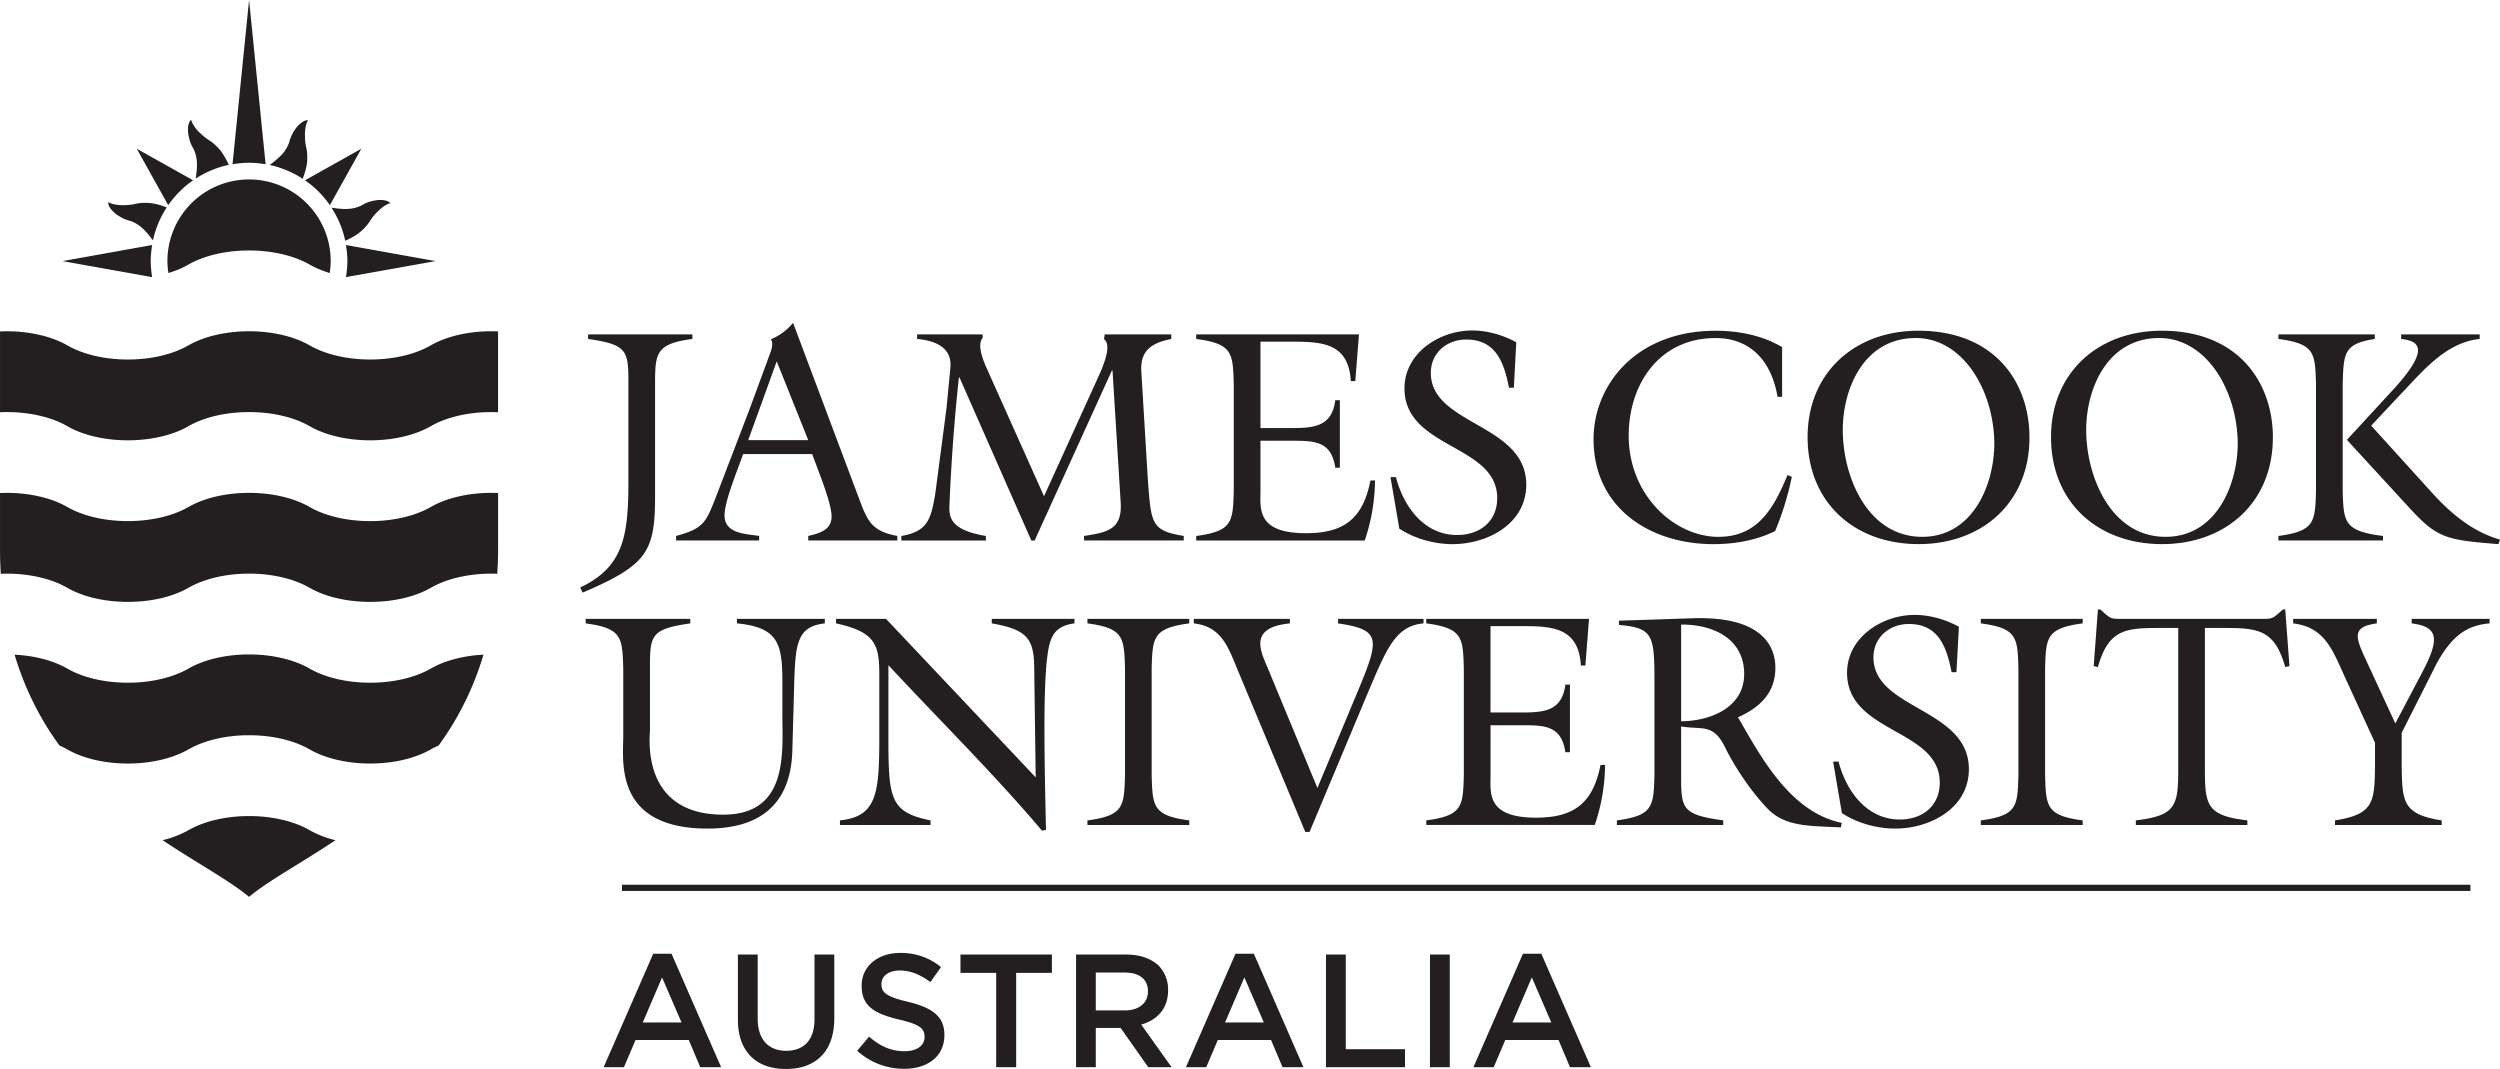 <svg xmlns="http://www.w3.org/2000/svg" width="130.16" height="55.656" viewBox="0 0 122.025 52.178"><defs><clipPath id="a"><path d="M99.713 240.803h100.346v44.788H99.713v-44.788z"/></clipPath></defs><g clip-path="url(#a)" transform="matrix(1.25 0 0 -1.25 -126.75 355.742)"><path d="M125.938 269.595c0 1.302-.024 1.54-1.574 1.763v.178h4.072v-.178c-1.42-.189-1.457-.544-1.457-1.763v-4.237c.013-2.296-.259-2.805-2.828-3.905l-.095.201c1.74.817 1.882 2.094 1.882 4.224v3.717zM130.416 266.862c-.2-.592-.724-1.824-.724-2.391 0-.722.818-.722 1.351-.805v-.177H127.8v.177c1.054.284 1.16.52 1.526 1.445l1.337 3.49.711 1.93c.106.308.26.59.13.816.32.13.615.343.864.639l2.604-6.935c.32-.864.521-1.207 1.467-1.385v-.177h-3.479v.177c.414.095.912.226.912.757 0 .498-.45 1.61-.758 2.439h-2.698zm1.313 3.62l-1.113-3.075h2.344l-1.23 3.076zM142.167 265.216l2.142 4.71c.296.65.462 1.243.201 1.42l.025.19h2.601v-.178c-.756-.154-1.217-.438-1.17-1.266l.26-4.308c.13-1.645.13-1.906 1.396-2.119v-.177h-3.892v.177c.911.143 1.49.25 1.431 1.29l-.32 5.172h-.023l-3.017-6.639h-.13l-2.805 6.367h-.023a75.99 75.99 0 0 1-.368-4.957c-.023-.462-.012-.996 1.421-1.233v-.177h-3.3v.177c1.052.178 1.157.687 1.324 1.645l.437 3.326.154 1.61c.072.781-.603 1.053-1.3 1.112v.178h2.555l.011-.13c-.26-.272.06-.983.142-1.172l2.248-5.018zM148.11 263.665c1.421.19 1.432.545 1.466 1.764v4.166c-.034 1.22-.045 1.574-1.466 1.763v.178h6.355l-.143-1.822h-.176c-.084 1.526-1.185 1.538-2.379 1.538h-1.148v-3.373h1.23c.887 0 1.562.071 1.692 1.088h.178v-2.638h-.178c-.154 1.04-.805 1.054-1.692 1.054h-1.23v-1.942c0-.697-.166-1.668 1.775-1.668 1.491 0 2.224.566 2.52 2.06h.177a7.458 7.458 0 0 0-.401-2.345h-6.58v.177zM160.513 269.453h-.19c-.188.96-.496 1.882-1.667 1.882-.76 0-1.385-.52-1.385-1.302 0-2.047 3.727-1.976 3.727-4.367 0-1.526-1.515-2.32-2.875-2.32-.723 0-1.48.213-2.082.604l-.345 2.012h.213c.295-1.137 1.089-2.26 2.39-2.26.875 0 1.564.52 1.564 1.443 0 2.106-3.621 1.917-3.621 4.284 0 1.385 1.372 2.26 2.637 2.26.604 0 1.208-.177 1.729-.46l-.095-1.776zM170.988 269.098h-.178c-.225 1.338-1.007 2.295-2.426 2.295-2.166 0-3.386-1.774-3.386-3.81 0-2.332 1.787-3.952 3.505-3.952 1.548 0 2.164 1.135 2.697 2.413l.167-.07a11.364 11.364 0 0 0-.652-2.119c-.757-.367-1.574-.509-2.415-.509-2.474 0-4.675 1.42-4.675 4.095 0 2.107 1.646 4.237 4.77 4.237.9 0 1.811-.178 2.593-.639v-1.94zM180.647 267.512c0-2.545-1.846-4.165-4.332-4.165-2.496 0-4.332 1.62-4.332 4.176 0 2.522 1.847 4.156 4.32 4.156 3.03 0 4.344-2.06 4.344-4.167m-7.29.296c0-1.834.97-4.177 3.1-4.177 1.952 0 2.818 1.988 2.818 3.68-.036 2.096-1.255 4.083-3.066 4.083-2.036 0-2.852-1.987-2.852-3.586M190.151 267.512c0-2.545-1.846-4.165-4.33-4.165-2.498 0-4.332 1.62-4.332 4.176 0 2.522 1.847 4.156 4.32 4.156 3.03 0 4.343-2.06 4.343-4.167m-7.29.296c0-1.834.97-4.177 3.1-4.177 1.954 0 2.818 1.988 2.818 3.68-.036 2.096-1.255 4.083-3.066 4.083-2.034 0-2.852-1.987-2.852-3.586M192.878 265.43c.035-1.22.047-1.575 1.574-1.765v-.177h-4.084v.177c1.42.19 1.433.545 1.468 1.764v4.166c-.035 1.22-.047 1.574-1.468 1.763v.178h3.763v-.178c-1.206-.189-1.218-.544-1.253-1.763v-4.166zm5.349 6.106v-.178c-1.35-.142-2.248-1.29-3.124-2.2l-1.113-1.185 2.403-2.65c.722-.793 1.575-1.503 2.627-1.799l-.06-.178c-2.058.166-2.39.225-3.503 1.444l-2.414 2.628 1.906 2.07c1.242 1.396 1.005 1.788.212 1.87v.178h3.066zM133.607 260.428v-.177c-1.077-.118-1.148-.782-1.195-2.344l-.072-2.59c-.034-1.529-.686-3.078-3.313-3.078-3.668 0-3.29 2.651-3.29 3.597v2.651c-.036 1.22-.048 1.574-1.468 1.764v.177h4.084v-.177c-1.55-.225-1.574-.462-1.574-1.764v-2.426c0-.225-.38-3.279 2.863-3.279 2.557 0 2.308 2.438 2.308 3.883v1.242c0 1.503-.118 2.19-1.775 2.344v.177h3.432zM141.842 254.239l-.059 4.32c-.012 1.124-.319 1.456-1.657 1.693v.177h3.23v-.177c-.817-.107-.97-.557-1.064-1.327-.166-1.3-.107-4.154-.048-6.734l-.153-.036c-1.894 2.237-4 4.309-6 6.464v-2.18c0-2.934-.07-3.537 1.645-3.88v-.18h-3.538v.18c1.597.164 1.537 1.255 1.537 3.94v1.775c0 1.184-.189 1.646-1.69 1.978v.177h1.951l5.846-6.19zM146.37 254.32c.035-1.217.049-1.573 1.468-1.762v-.178h-3.976v.178c1.419.189 1.432.545 1.467 1.763v4.166c-.035 1.22-.048 1.574-1.467 1.765v.177h3.976v-.177c-1.419-.191-1.433-.544-1.468-1.765v-4.166zM156.986 260.428v-.177c-1.113-.095-1.456-1.03-2.189-2.746l-2.262-5.397h-.165l-2.674 6.402c-.356.866-.628 1.623-1.681 1.741v.177h3.752v-.177c-1.669-.166-1.125-1.113-.817-1.859l1.893-4.568 1.398 3.35c1.016 2.426 1.206 2.816-.593 3.077v.177h3.338zM157.092 252.559c1.422.188 1.433.544 1.468 1.762v4.167c-.035 1.22-.046 1.574-1.468 1.764v.177h6.356l-.142-1.823h-.177c-.084 1.528-1.185 1.539-2.38 1.539h-1.147v-3.373h1.231c.886 0 1.562.07 1.692 1.089h.178v-2.64h-.178c-.154 1.04-.806 1.053-1.692 1.053h-1.23v-1.941c0-.697-.167-1.668 1.775-1.668 1.49 0 2.224.568 2.52 2.059h.177a7.44 7.44 0 0 0-.402-2.344h-6.58v.179zM166.003 257.99c0 1.812-.06 2.083-1.385 2.202v.165l2.888.095c2.982.095 3.219-1.361 3.219-1.93 0-.993-.615-1.561-1.467-1.941l.059-.082c.91-1.597 2.047-3.633 4-4.037l-.036-.176c-1.254.06-2.177.023-2.863.733-.782.817-1.397 1.858-1.645 2.369-.474.98-.9.696-1.728.84v-1.907c0-1.302.022-1.538 1.644-1.762v-.18h-4.153v.18c1.419.188 1.43.544 1.467 1.762v3.67zm1.042-1.562c1.136.01 2.462.533 2.462 1.846 0 1.386-1.22 1.942-2.462 1.93v-3.776zM177.796 258.345h-.19c-.188.96-.497 1.883-1.667 1.883-.758 0-1.384-.52-1.384-1.303 0-2.047 3.726-1.976 3.726-4.368 0-1.525-1.515-2.318-2.875-2.318-.722 0-1.481.212-2.084.604l-.342 2.01h.212c.297-1.136 1.089-2.26 2.392-2.26.875 0 1.56.52 1.56 1.443 0 2.107-3.62 1.918-3.62 4.286 0 1.385 1.372 2.26 2.638 2.26.604 0 1.208-.177 1.729-.462l-.095-1.775zM181.257 254.32c.035-1.217.048-1.573 1.468-1.762v-.178h-3.978v.178c1.422.189 1.433.545 1.469 1.763v4.166c-.036 1.22-.047 1.574-1.47 1.765v.177h3.979v-.177c-1.42-.191-1.433-.544-1.468-1.765v-4.166zM190.54 260.795h.094l.166-2.213-.166-.036c-.414 1.469-1.064 1.527-2.425 1.527h-.712v-5.468c0-1.466.072-1.858 1.658-2.046v-.18H184.8v.18c1.585.188 1.656.58 1.656 2.046v5.468h-.71c-1.361 0-2.012-.058-2.427-1.527l-.164.036.164 2.213h.096l.118-.106c.296-.273.344-.261.734-.261h5.42c.39 0 .438-.012.735.26l.118.107zM198.614 260.428v-.177c-1.03-.083-1.538-.65-2.036-1.504l-1.396-2.768v-1.34c.024-1.359.047-1.845 1.562-2.08v-.18h-4.167v.18c1.516.235 1.54.721 1.563 2.08v.95l-1.23 2.685c-.45.994-.77 1.835-1.966 1.977v.177h3.267v-.177c-.971-.13-.84-.52-.46-1.35l1.182-2.556 1.029 1.953c.734 1.373.64 1.822-.39 1.953v.177h3.042zM125.687 250.045h72.178v-.241h-72.178v.241zM126.907 247.352h.715l1.936-4.43h-.816l-.446 1.061h-2.08l-.453-1.062h-.792l1.936 4.431zm1.105-2.684l-.76 1.76-.753-1.76h1.513zM130.213 244.789v2.532h.773v-2.502c0-.816.421-1.257 1.112-1.257.685 0 1.106.415 1.106 1.227v2.532h.773v-2.494c0-1.315-.742-1.975-1.892-1.975-1.143 0-1.872.66-1.872 1.937M134.87 243.562l.466.553c.42-.363.842-.57 1.388-.57.477 0 .778.22.778.552v.013c0 .313-.174.484-.992.671-.936.227-1.464.504-1.464 1.314v.013c0 .754.629 1.275 1.502 1.275a2.44 2.44 0 0 0 1.596-.553l-.414-.584c-.396.295-.792.452-1.195.452-.452 0-.716-.232-.716-.522v-.01c0-.34.2-.492 1.042-.693.932-.227 1.415-.56 1.415-1.288v-.014c0-.823-.648-1.312-1.571-1.312-.672 0-1.307.233-1.835.703M140.3 246.604h-1.396v.716h3.57v-.716h-1.395v-3.683h-.78v3.683zM143.417 247.32h1.96c.553 0 .987-.164 1.27-.439a1.33 1.33 0 0 0 .364-.949v-.013c0-.722-.433-1.157-1.049-1.334l1.188-1.665h-.912l-1.08 1.534h-.97v-1.534h-.77v4.4zm1.903-2.182c.554 0 .905.291.905.737v.012c0 .472-.339.73-.91.73h-1.127v-1.479h1.132zM149.644 247.352h.716l1.936-4.43h-.816l-.447 1.061h-2.08l-.452-1.062h-.792l1.935 4.431zm1.106-2.684l-.76 1.76-.754-1.76h1.514zM153.176 247.32h.774v-3.695h2.313v-.705h-3.087v4.4zM157.237 247.32h.773v-4.4h-.773v4.4zM160.869 247.352h.716l1.936-4.43h-.816l-.447 1.061h-2.08l-.452-1.062h-.792l1.935 4.431zm1.106-2.684l-.76 1.76-.754-1.76h1.514zM118.222 264.797c-.59-.34-1.431-.552-2.365-.552-.937 0-1.777.212-2.367.551-.588.34-1.431.552-2.365.552-.935 0-1.778-.212-2.366-.552-.59-.339-1.431-.55-2.367-.55-.934 0-1.776.211-2.364.55-.59.34-1.432.552-2.368.552-.087 0-.173-.003-.26-.007v-2.19c0-.33.011-.65.03-.964.076.003.153.007.23.007.937 0 1.778-.213 2.368-.553.587-.339 1.43-.55 2.363-.55.937 0 1.778.211 2.368.55.588.34 1.43.553 2.366.553.934 0 1.777-.213 2.365-.553.59-.339 1.43-.55 2.367-.55.934 0 1.776.211 2.365.55.589.34 1.43.553 2.365.553.078 0 .154-.004.23-.007.02.314.032.633.032.964v2.19a5.578 5.578 0 0 1-.263.007c-.933 0-1.775-.212-2.364-.55M115.856 257.935c-.936 0-1.778.212-2.366.551-.589.34-1.432.553-2.366.553-.934 0-1.777-.213-2.366-.553-.589-.339-1.43-.551-2.366-.551-.935-.001-1.777.212-2.365.551-.524.302-1.247.503-2.057.543a11.608 11.608 0 0 1 1.752-3.547 3.33 3.33 0 0 0 .305-.151c.588-.339 1.43-.552 2.365-.552.935 0 1.777.213 2.366.552.59.339 1.432.553 2.366.553.934 0 1.777-.212 2.366-.553.588-.339 1.43-.552 2.366-.552.935 0 1.776.213 2.365.552.095.056.2.104.306.152a11.612 11.612 0 0 1 1.751 3.546c-.81-.04-1.534-.241-2.057-.543-.589-.339-1.43-.551-2.365-.551M113.49 252.176c-.59.34-1.431.552-2.365.552-.935 0-1.778-.213-2.366-.552a3.91 3.91 0 0 0-1.01-.39c1.358-.908 2.61-1.575 3.376-2.213.763.638 2.017 1.305 3.374 2.212a3.91 3.91 0 0 0-1.01.391M118.222 271.108c-.59-.34-1.431-.553-2.365-.553-.937 0-1.777.213-2.367.553-.588.338-1.431.55-2.365.55-.935 0-1.778-.213-2.366-.55-.59-.34-1.431-.553-2.367-.553-.934 0-1.776.213-2.364.553-.59.338-1.432.55-2.368.55-.087 0-.173-.003-.26-.007v-3.155c.086.004.172.007.26.007.937 0 1.778-.211 2.368-.551.587-.34 1.43-.552 2.363-.552.937 0 1.778.212 2.368.552.588.34 1.43.55 2.366.55.934 0 1.777-.21 2.365-.55.59-.34 1.43-.552 2.367-.552.934 0 1.776.212 2.365.552.589.34 1.43.55 2.365.55.09 0 .175-.003.261-.006v3.156a5.578 5.578 0 0 1-.261.007c-.935 0-1.777-.213-2.366-.551M111.125 277.587a3.188 3.188 0 0 1-3.188-3.188c0-.16.016-.314.038-.466.293.088.557.199.784.33.588.338 1.43.55 2.366.55.934 0 1.776-.212 2.365-.55.227-.131.492-.242.785-.331.022.153.038.308.038.467a3.188 3.188 0 0 1-3.188 3.188m-4.345-.936c-.063-.01-.127-.027-.191-.04a2.329 2.329 0 0 0-.49-.026c-.165.006-.36.045-.47.117-.028-.166.177-.385.35-.503.12-.081.246-.151.379-.195.052-.02.104-.028.156-.047.16-.056.316-.158.44-.268.16-.142.295-.323.418-.482.099.465.286.9.539 1.288-.168.06-.35.125-.55.156a1.956 1.956 0 0 1-.581 0m11.627-2.253l-3.5.628a3.71 3.71 0 0 0 .057-.627 3.71 3.71 0 0 0-.057-.627l3.5.626zm-11.068.628l-3.498-.628 3.5-.626a4.049 4.049 0 0 0-.056.627c0 .213.024.423.054.627m8.45.853c.039.053.07.11.109.162.097.14.208.256.324.365.122.113.289.224.418.252-.098.134-.4.147-.605.106a1.58 1.58 0 0 1-.405-.128c-.051-.025-.094-.056-.144-.08a1.385 1.385 0 0 0-.502-.12c-.212-.014-.435.02-.635.046h-.004c.253-.39.437-.823.536-1.292.162.077.333.16.496.277.143.105.293.25.412.412m-6.848 1.674l-2.201 1.232 1.228-2.202c.266.38.593.709.973.97m5.34-.97l1.228 2.202-2.2-1.232a3.83 3.83 0 0 0 .972-.97m-2.51 1.597l-.646 6.414-.646-6.414c.21.034.425.058.646.058.219 0 .434-.024.646-.058m-2.883.724c.024-.05.055-.094.078-.144a1.39 1.39 0 0 0 .122-.5c.013-.215-.02-.437-.046-.636v-.004a3.82 3.82 0 0 0 1.29.536 2.834 2.834 0 0 1-.276.496c-.105.144-.25.293-.411.41-.053.039-.11.072-.163.109a2.453 2.453 0 0 0-.366.325c-.112.123-.223.289-.25.419-.136-.1-.146-.4-.106-.606.028-.143.065-.277.128-.405m4.489-.744c.027.176.03.385 0 .585-.01.063-.03.126-.04.19a2.463 2.463 0 0 0-.028.489c.007.165.044.362.119.472-.166.026-.385-.178-.503-.352a1.57 1.57 0 0 1-.196-.38c-.018-.05-.028-.104-.046-.154a1.423 1.423 0 0 0-.268-.442 3.41 3.41 0 0 0-.484-.415l-.001-.001a3.845 3.845 0 0 0 1.29-.54c.06.17.124.352.157.548" fill="#231f20"/></g></svg>